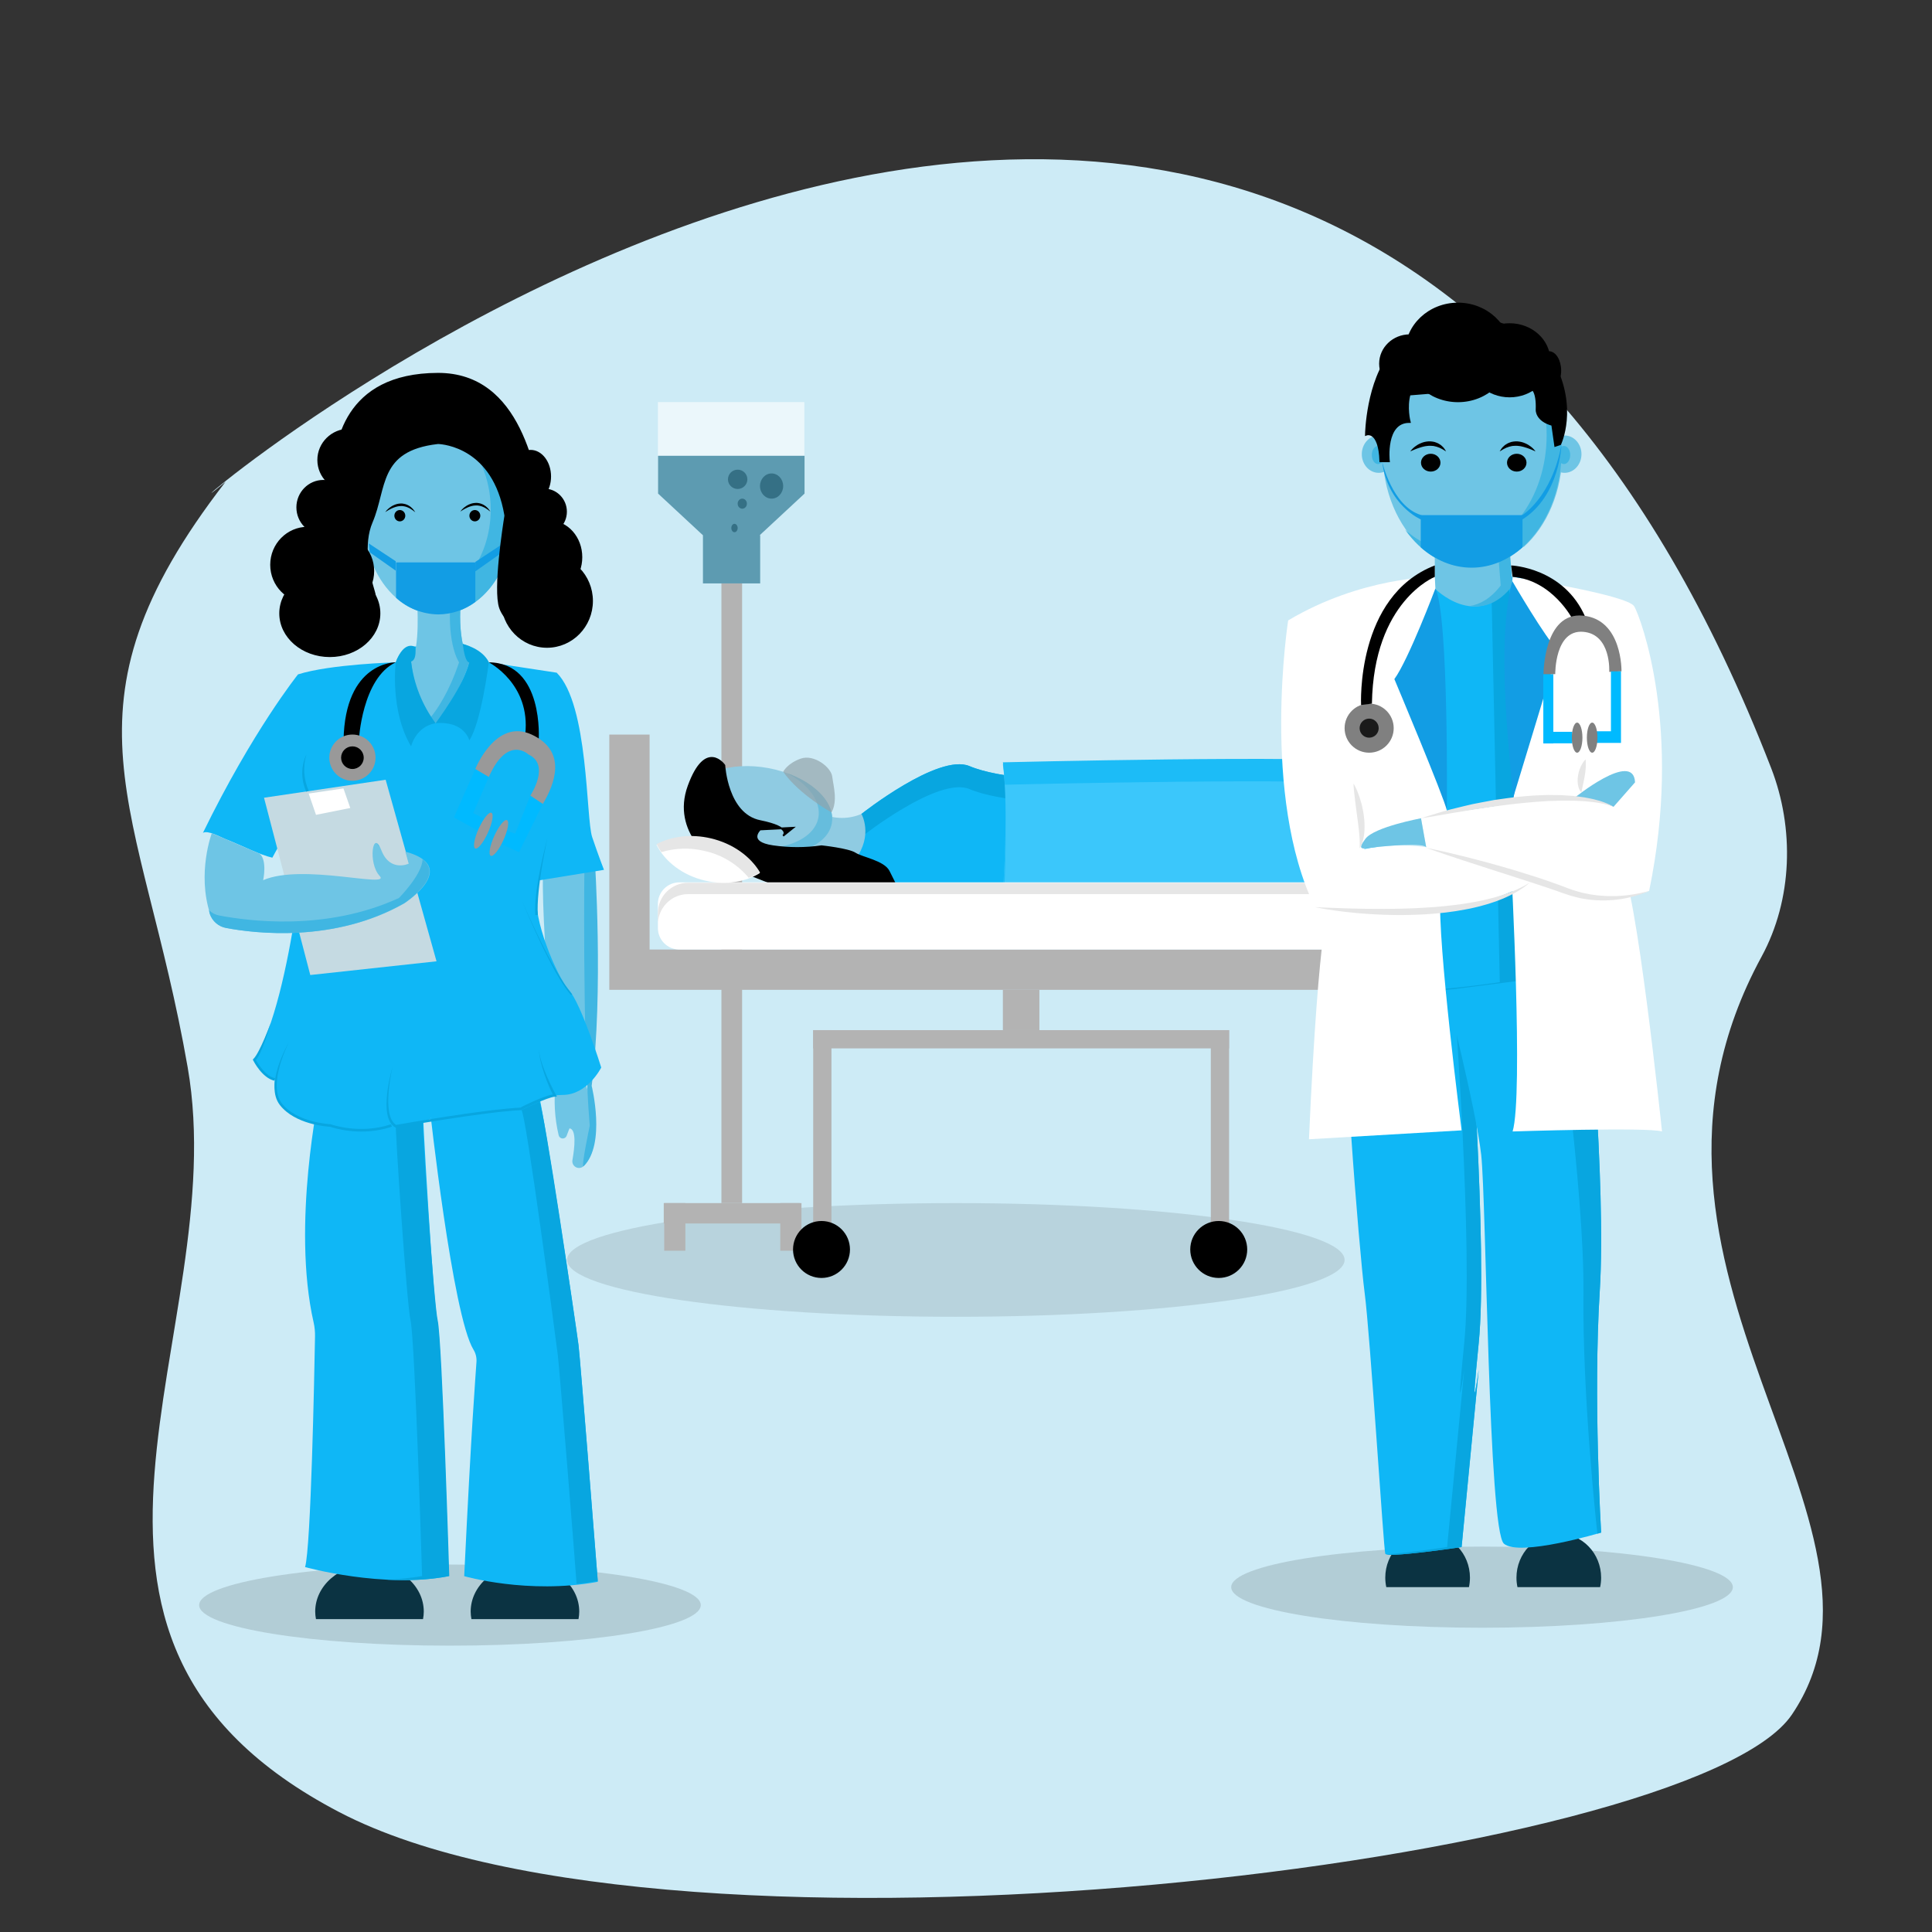 <?xml version="1.0" encoding="UTF-8"?>
<svg xmlns="http://www.w3.org/2000/svg" xmlns:xlink="http://www.w3.org/1999/xlink" width="360px" height="360px" viewBox="0 0 360 360" version="1.1">
<rect x="0" y="0" width="360" height="360" fill="#333333" stroke="none"/>
<defs>
<filter id="alpha" filterUnits="objectBoundingBox" x="0%" y="0%" width="100%" height="100%">
  <feColorMatrix type="matrix" in="SourceGraphic" values="0 0 0 0 1 0 0 0 0 1 0 0 0 0 1 0 0 0 1 0"/>
</filter>
<mask id="mask0">
  <g filter="url(#alpha)">
<rect x="0" y="0" width="360" height="360" style="fill:rgb(0%,0%,0%);fill-opacity:0.102;stroke:none;"/>
  </g>
</mask>
<clipPath id="clip1">
  <rect x="0" y="0" width="360" height="360"/>
</clipPath>
<g id="surface5" clip-path="url(#clip1)">
<path style=" stroke:none;fill-rule:nonzero;fill:rgb(0%,0%,0%);fill-opacity:1;" d="M 250.547 234.77 C 250.547 228.922 218.117 224.18 178.105 224.18 C 138.098 224.18 105.664 228.922 105.664 234.77 C 105.664 240.621 138.098 245.363 178.105 245.363 C 218.117 245.363 250.547 240.621 250.547 234.77 Z M 250.547 234.77 "/>
</g>
<mask id="mask1">
  <g filter="url(#alpha)">
<rect x="0" y="0" width="360" height="360" style="fill:rgb(0%,0%,0%);fill-opacity:0.698;stroke:none;"/>
  </g>
</mask>
<clipPath id="clip2">
  <rect x="0" y="0" width="360" height="360"/>
</clipPath>
<g id="surface8" clip-path="url(#clip2)">
<path style=" stroke:none;fill-rule:nonzero;fill:rgb(56.863%,63.922%,66.667%);fill-opacity:1;" d="M 145.934 143.812 C 145.934 143.812 146.684 142.254 149.188 141.363 C 151.688 140.477 154.859 142.98 155.074 144.699 C 155.289 146.422 156.137 149.293 154.93 151.379 C 154.93 151.379 148.941 148.09 145.934 143.812 Z M 145.934 143.812 "/>
</g>
<mask id="mask2">
  <g filter="url(#alpha)">
<rect x="0" y="0" width="360" height="360" style="fill:rgb(0%,0%,0%);fill-opacity:0.6;stroke:none;"/>
  </g>
</mask>
<clipPath id="clip3">
  <rect x="0" y="0" width="360" height="360"/>
</clipPath>
<g id="surface11" clip-path="url(#clip3)">
<path style=" stroke:none;fill-rule:nonzero;fill:rgb(100%,100%,100%);fill-opacity:1;" d="M 122.59 74.922 L 149.879 74.922 L 149.879 84.934 L 122.59 84.934 Z M 122.59 74.922 "/>
</g>
<mask id="mask3">
  <g filter="url(#alpha)">
<rect x="0" y="0" width="360" height="360" style="fill:rgb(0%,0%,0%);fill-opacity:0.6;stroke:none;"/>
  </g>
</mask>
<clipPath id="clip4">
  <rect x="0" y="0" width="360" height="360"/>
</clipPath>
<g id="surface14" clip-path="url(#clip4)">
<path style=" stroke:none;fill-rule:nonzero;fill:rgb(7.451%,40%,51.765%);fill-opacity:1;" d="M 122.625 91.973 L 130.984 99.738 L 130.984 108.715 L 141.648 108.715 L 141.648 99.738 L 141.555 99.738 L 149.914 91.973 L 149.914 84.934 L 122.625 84.934 Z M 122.625 91.973 "/>
</g>
<mask id="mask4">
  <g filter="url(#alpha)">
<rect x="0" y="0" width="360" height="360" style="fill:rgb(0%,0%,0%);fill-opacity:0.6;stroke:none;"/>
  </g>
</mask>
<clipPath id="clip5">
  <rect x="0" y="0" width="360" height="360"/>
</clipPath>
<g id="surface17" clip-path="url(#clip5)">
<path style=" stroke:none;fill-rule:nonzero;fill:rgb(10.588%,32.549%,40.784%);fill-opacity:1;" d="M 139.262 89.316 C 139.262 88.32 138.449 87.516 137.453 87.516 C 136.453 87.516 135.645 88.32 135.645 89.316 C 135.645 90.309 136.453 91.113 137.453 91.113 C 138.449 91.113 139.262 90.309 139.262 89.316 Z M 139.262 89.316 "/>
</g>
<mask id="mask5">
  <g filter="url(#alpha)">
<rect x="0" y="0" width="360" height="360" style="fill:rgb(0%,0%,0%);fill-opacity:0.6;stroke:none;"/>
  </g>
</mask>
<clipPath id="clip6">
  <rect x="0" y="0" width="360" height="360"/>
</clipPath>
<g id="surface20" clip-path="url(#clip6)">
<path style=" stroke:none;fill-rule:nonzero;fill:rgb(10.588%,32.549%,40.784%);fill-opacity:1;" d="M 139.172 93.852 C 139.172 93.332 138.789 92.914 138.312 92.914 C 137.836 92.914 137.453 93.332 137.453 93.852 C 137.453 94.371 137.836 94.789 138.312 94.789 C 138.789 94.789 139.172 94.371 139.172 93.852 Z M 139.172 93.852 "/>
</g>
<mask id="mask6">
  <g filter="url(#alpha)">
<rect x="0" y="0" width="360" height="360" style="fill:rgb(0%,0%,0%);fill-opacity:0.6;stroke:none;"/>
  </g>
</mask>
<clipPath id="clip7">
  <rect x="0" y="0" width="360" height="360"/>
</clipPath>
<g id="surface23" clip-path="url(#clip7)">
<path style=" stroke:none;fill-rule:nonzero;fill:rgb(10.588%,32.549%,40.784%);fill-opacity:1;" d="M 145.934 90.566 C 145.934 89.27 144.969 88.219 143.773 88.219 C 142.578 88.219 141.613 89.27 141.613 90.566 C 141.613 91.863 142.578 92.914 143.773 92.914 C 144.969 92.914 145.934 91.863 145.934 90.566 Z M 145.934 90.566 "/>
</g>
<mask id="mask7">
  <g filter="url(#alpha)">
<rect x="0" y="0" width="360" height="360" style="fill:rgb(0%,0%,0%);fill-opacity:0.6;stroke:none;"/>
  </g>
</mask>
<clipPath id="clip8">
  <rect x="0" y="0" width="360" height="360"/>
</clipPath>
<g id="surface26" clip-path="url(#clip8)">
<path style=" stroke:none;fill-rule:nonzero;fill:rgb(10.588%,32.549%,40.784%);fill-opacity:1;" d="M 137.453 98.391 C 137.453 97.957 137.188 97.605 136.859 97.605 C 136.535 97.605 136.27 97.957 136.27 98.391 C 136.27 98.82 136.535 99.172 136.859 99.172 C 137.188 99.172 137.453 98.82 137.453 98.391 Z M 137.453 98.391 "/>
</g>
<mask id="mask8">
  <g filter="url(#alpha)">
<rect x="0" y="0" width="360" height="360" style="fill:rgb(0%,0%,0%);fill-opacity:0.129;stroke:none;"/>
  </g>
</mask>
<clipPath id="clip9">
  <rect x="0" y="0" width="360" height="360"/>
</clipPath>
<g id="surface29" clip-path="url(#clip9)">
<path style=" stroke:none;fill-rule:nonzero;fill:rgb(0%,0%,0%);fill-opacity:1;" d="M 130.582 299.086 C 130.582 294.91 109.656 291.527 83.848 291.527 C 58.035 291.527 37.109 294.91 37.109 299.086 C 37.109 303.262 58.035 306.645 83.848 306.645 C 109.656 306.645 130.582 303.262 130.582 299.086 Z M 130.582 299.086 "/>
</g>
<mask id="mask9">
  <g filter="url(#alpha)">
<rect x="0" y="0" width="360" height="360" style="fill:rgb(0%,0%,0%);fill-opacity:0.129;stroke:none;"/>
  </g>
</mask>
<clipPath id="clip10">
  <rect x="0" y="0" width="360" height="360"/>
</clipPath>
<g id="surface32" clip-path="url(#clip10)">
<path style=" stroke:none;fill-rule:nonzero;fill:rgb(0%,0%,0%);fill-opacity:1;" d="M 322.891 295.742 C 322.891 291.57 301.965 288.184 276.152 288.184 C 250.344 288.184 229.418 291.57 229.418 295.742 C 229.418 299.918 250.344 303.305 276.152 303.305 C 301.965 303.305 322.891 299.918 322.891 295.742 Z M 322.891 295.742 "/>
</g>
</defs>
<g id="surface1">
<path style=" stroke:none;fill-rule:nonzero;fill:rgb(80.392%,92.157%,96.471%);fill-opacity:1;" d="M 42.031 89.773 C 12.586 114.258 239.16 -91.305 330.023 143.105 C 334.379 154.336 334.047 167.582 328.242 178.258 C 296.461 236.695 358.082 283.797 333.887 319.5 C 315.289 346.941 125.977 370.461 63.211 337.66 C 0.449 304.863 43.598 248.32 34.969 198.871 C 26.34 149.426 9.172 132.227 42.031 89.773 Z M 42.031 89.773 "/>
<use xlink:href="#surface5" mask="url(#mask0)"/>
<path style=" stroke:none;fill-rule:nonzero;fill:rgb(70.196%,70.196%,70.196%);fill-opacity:1;" d="M 134.426 108.715 L 138.281 108.715 L 138.281 224.18 L 134.426 224.18 Z M 134.426 108.715 "/>
<path style=" stroke:none;fill-rule:nonzero;fill:rgb(70.196%,70.196%,70.196%);fill-opacity:1;" d="M 145.391 224.18 L 149.344 224.18 L 149.344 233.055 L 145.391 233.055 Z M 145.391 224.18 "/>
<path style=" stroke:none;fill-rule:nonzero;fill:rgb(70.196%,70.196%,70.196%);fill-opacity:1;" d="M 267.016 176.93 L 267.016 184.438 L 113.535 184.438 L 113.535 136.879 L 121.043 136.879 L 121.043 176.93 Z M 267.016 176.93 "/>
<path style=" stroke:none;fill-rule:nonzero;fill:rgb(70.196%,70.196%,70.196%);fill-opacity:1;" d="M 186.871 184.438 L 193.676 184.438 L 193.676 191.949 L 186.871 191.949 Z M 186.871 184.438 "/>
<path style=" stroke:none;fill-rule:nonzero;fill:rgb(70.196%,70.196%,70.196%);fill-opacity:1;" d="M 229.023 191.949 L 229.023 195.352 L 151.527 195.352 L 151.527 191.949 Z M 229.023 191.949 "/>
<path style=" stroke:none;fill-rule:nonzero;fill:rgb(70.196%,70.196%,70.196%);fill-opacity:1;" d="M 154.93 230.695 L 151.527 230.695 L 151.527 191.949 L 154.93 191.949 Z M 154.93 230.695 "/>
<path style="fill-rule:nonzero;fill:rgb(0%,0%,0%);fill-opacity:1;stroke-width:1.408;stroke-linecap:butt;stroke-linejoin:miter;stroke:rgb(0%,0%,0%);stroke-opacity:1;stroke-miterlimit:10;" d="M 465.973 699.164 C 465.973 695.695 463.16 692.871 459.691 692.871 C 456.211 692.871 453.398 695.695 453.398 699.164 C 453.398 702.633 456.211 705.457 459.691 705.457 C 463.16 705.457 465.973 702.633 465.973 699.164 Z M 465.973 699.164 " transform="matrix(0.333,0,0,0.333,0,0)"/>
<path style="fill-rule:nonzero;fill:rgb(0%,0%,0%);fill-opacity:1;stroke-width:1.408;stroke-linecap:butt;stroke-linejoin:miter;stroke:rgb(0%,0%,0%);stroke-opacity:1;stroke-miterlimit:10;" d="M 474.914 699.164 C 474.914 690.75 468.094 683.93 459.691 683.93 C 451.277 683.93 444.457 690.75 444.457 699.164 C 444.457 707.578 451.277 714.398 459.691 714.398 C 468.094 714.398 474.914 707.578 474.914 699.164 Z M 474.914 699.164 " transform="matrix(0.333,0,0,0.333,0,0)"/>
<path style=" stroke:none;fill-rule:nonzero;fill:rgb(5.882%,71.765%,96.471%);fill-opacity:1;" d="M 160.52 151.664 C 160.52 151.664 174.844 140.324 180.633 142.746 C 186.422 145.168 197.375 145.48 200.66 145.012 L 203.945 144.543 L 205.352 166.289 L 160.52 166.289 L 155.562 161.598 Z M 160.52 151.664 "/>
<path style=" stroke:none;fill-rule:nonzero;fill:rgb(3.137%,65.098%,87.843%);fill-opacity:1;" d="M 160.52 155.941 C 160.52 155.941 174.844 144.605 180.633 147.027 C 186.422 149.449 197.375 149.762 200.66 149.293 L 203.945 148.824 L 205.074 166.289 L 205.352 166.289 L 203.945 144.543 L 200.66 145.012 C 197.375 145.48 186.422 145.168 180.633 142.746 C 174.844 140.324 160.52 151.664 160.52 151.664 L 155.562 161.598 L 157.016 162.969 Z M 160.52 155.941 "/>
<path style=" stroke:none;fill-rule:nonzero;fill:rgb(70.196%,70.196%,70.196%);fill-opacity:1;" d="M 229.023 230.695 L 225.617 230.695 L 225.617 191.949 L 229.023 191.949 Z M 229.023 230.695 "/>
<path style=" stroke:none;fill-rule:nonzero;fill:rgb(56.078%,79.608%,88.627%);fill-opacity:1;" d="M 153.281 151.664 C 155.59 152.656 158.211 152.656 160.52 151.664 C 160.52 151.664 162.77 155.59 159.375 160.145 C 156.508 158.477 153.156 157.836 149.879 158.332 C 149.879 158.332 154.02 157.559 153.281 151.664 Z M 153.281 151.664 "/>
<path style="fill-rule:nonzero;fill:rgb(0%,0%,0%);fill-opacity:1;stroke-width:1.408;stroke-linecap:butt;stroke-linejoin:miter;stroke:rgb(0%,0%,0%);stroke-opacity:1;stroke-miterlimit:10;" d="M 688.254 699.164 C 688.254 695.695 685.43 692.871 681.961 692.871 C 678.492 692.871 675.668 695.695 675.668 699.164 C 675.668 702.633 678.492 705.457 681.961 705.457 C 685.43 705.457 688.254 702.633 688.254 699.164 Z M 688.254 699.164 " transform="matrix(0.333,0,0,0.333,0,0)"/>
<path style="fill-rule:nonzero;fill:rgb(0%,0%,0%);fill-opacity:1;stroke-width:1.408;stroke-linecap:butt;stroke-linejoin:miter;stroke:rgb(0%,0%,0%);stroke-opacity:1;stroke-miterlimit:10;" d="M 697.195 699.164 C 697.195 690.75 690.375 683.93 681.961 683.93 C 673.547 683.93 666.727 690.75 666.727 699.164 C 666.727 707.578 673.547 714.398 681.961 714.398 C 690.375 714.398 697.195 707.578 697.195 699.164 Z M 697.195 699.164 " transform="matrix(0.333,0,0,0.333,0,0)"/>
<path style=" stroke:none;fill-rule:nonzero;fill:rgb(56.078%,79.608%,88.627%);fill-opacity:1;" d="M 143.234 143.133 C 135.93 141.762 129.348 144.16 128.535 148.492 C 127.723 152.824 132.984 157.445 140.289 158.816 C 147.598 160.188 154.176 157.789 154.988 153.457 C 155.805 149.125 150.539 144.504 143.234 143.133 Z M 143.234 143.133 "/>
<path style=" stroke:none;fill-rule:nonzero;fill:rgb(40%,74.118%,86.667%);fill-opacity:1;" d="M 146.641 144.055 C 150.645 146.156 153.055 149.328 152.488 152.363 C 151.676 156.691 145.094 159.094 137.789 157.723 C 136.629 157.504 135.488 157.199 134.379 156.801 C 136.238 157.762 138.23 158.441 140.289 158.816 C 147.598 160.188 154.176 157.789 154.988 153.457 C 155.668 149.836 152.102 146.012 146.641 144.055 Z M 146.641 144.055 "/>
<path style="fill-rule:nonzero;fill:rgb(0%,0%,0%);fill-opacity:1;stroke-width:0.992;stroke-linecap:butt;stroke-linejoin:miter;stroke:rgb(0%,0%,0%);stroke-opacity:1;stroke-miterlimit:10;" d="M 405.316 428.238 C 405.316 428.238 406.77 455.695 425.285 459.445 C 443.801 463.195 438.176 467.707 438.176 467.707 L 443.801 463.195 L 425.285 464.133 C 425.285 464.133 417.539 471.363 432.539 473.531 C 441.539 474.832 450.68 474.832 459.691 473.531 C 459.691 473.531 474.785 475.125 478.535 477.609 C 482.285 480.094 494.496 481.969 497.309 487.605 L 503.883 500.754 L 448.5 500.754 L 400.617 481.98 C 400.617 481.98 375.715 466.02 385.359 439.734 C 394.992 413.449 405.316 428.238 405.316 428.238 Z M 405.316 428.238 " transform="matrix(0.333,0,0,0.333,0,0)"/>
<path style=" stroke:none;fill-rule:nonzero;fill:rgb(23.137%,78.039%,98.431%);fill-opacity:1;" d="M 186.871 166.289 C 186.871 166.289 188.027 151.066 186.871 142.406 C 186.871 142.406 246.031 140.977 254.715 142.406 C 254.715 142.406 258.703 156.902 254.715 166.918 Z M 186.871 166.289 "/>
<path style=" stroke:none;fill-rule:nonzero;fill:rgb(10.98%,73.725%,96.863%);fill-opacity:1;" d="M 254.715 146.227 C 255.672 150.012 256.25 153.883 256.438 157.781 C 256.828 149.734 254.715 142.047 254.715 142.047 C 246.031 140.613 186.875 142.047 186.875 142.047 C 187.043 143.316 187.16 144.734 187.242 146.219 C 192.227 146.102 246.434 144.863 254.715 146.227 Z M 187.371 154.258 C 187.285 160.484 186.875 165.93 186.875 165.93 L 187.125 165.93 C 187.277 162.863 187.434 158.508 187.371 154.258 Z M 187.371 154.258 "/>
<path style=" stroke:none;fill-rule:nonzero;fill:rgb(100%,100%,100%);fill-opacity:1;" d="M 126.59 164.414 L 258.145 164.414 C 260.355 164.414 262.145 166.203 262.145 168.414 L 262.145 172.93 C 262.145 175.137 260.355 176.93 258.145 176.93 L 126.59 176.93 C 124.379 176.93 122.59 175.137 122.59 172.93 L 122.59 168.414 C 122.59 166.203 124.379 164.414 126.59 164.414 Z M 126.59 164.414 "/>
<path style=" stroke:none;fill-rule:nonzero;fill:rgb(90.196%,90.196%,90.196%);fill-opacity:1;" d="M 256.516 164.492 L 128.223 164.492 C 125.113 164.5 122.598 167.016 122.59 170.125 L 122.59 171.375 C 122.59 171.52 122.598 171.664 122.609 171.805 C 122.844 168.875 125.281 166.613 128.223 166.605 L 256.516 166.605 C 259.453 166.613 261.895 168.875 262.125 171.805 C 262.137 171.664 262.145 171.52 262.145 171.375 L 262.145 170.125 C 262.137 167.016 259.621 164.5 256.516 164.492 Z M 256.516 164.492 "/>
<path style=" stroke:none;fill-rule:nonzero;fill:rgb(100%,100%,100%);fill-opacity:1;" d="M 132.449 156.336 C 128.754 155.469 125.133 155.949 122.336 157.414 C 123.879 160.523 127.172 163.102 131.367 164.086 C 135.172 164.977 138.891 164.359 141.609 162.672 C 139.848 159.711 136.559 157.297 132.449 156.336 Z M 132.449 156.336 "/>
<path style=" stroke:none;fill-rule:nonzero;fill:rgb(90.196%,90.196%,90.196%);fill-opacity:1;" d="M 131.277 158.559 C 134.5 159.266 137.395 161.027 139.508 163.562 C 140.242 163.297 140.945 162.957 141.609 162.551 C 139.848 159.59 136.559 157.172 132.449 156.211 C 128.754 155.344 125.133 155.828 122.336 157.293 C 122.598 157.812 122.902 158.312 123.242 158.781 C 125.852 157.992 128.625 157.914 131.277 158.559 Z M 131.277 158.559 "/>
<use xlink:href="#surface8" mask="url(#mask1)"/>
<use xlink:href="#surface11" mask="url(#mask2)"/>
<use xlink:href="#surface14" mask="url(#mask3)"/>
<use xlink:href="#surface17" mask="url(#mask4)"/>
<use xlink:href="#surface20" mask="url(#mask5)"/>
<use xlink:href="#surface23" mask="url(#mask6)"/>
<use xlink:href="#surface26" mask="url(#mask7)"/>
<path style=" stroke:none;fill-rule:nonzero;fill:rgb(70.196%,70.196%,70.196%);fill-opacity:1;" d="M 123.68 224.18 L 149.023 224.18 L 149.023 227.977 L 123.68 227.977 Z M 123.68 224.18 "/>
<path style=" stroke:none;fill-rule:nonzero;fill:rgb(70.196%,70.196%,70.196%);fill-opacity:1;" d="M 123.762 224.18 L 127.711 224.18 L 127.711 233.055 L 123.762 233.055 Z M 123.762 224.18 "/>
<use xlink:href="#surface29" mask="url(#mask8)"/>
<use xlink:href="#surface32" mask="url(#mask9)"/>
<path style=" stroke:none;fill-rule:nonzero;fill:rgb(4.314%,20%,25.882%);fill-opacity:1;" d="M 298.348 293.98 C 298.348 289.449 294.816 285.777 290.461 285.777 C 286.102 285.777 282.57 289.449 282.57 293.98 C 282.57 294.57 282.633 295.164 282.758 295.742 L 298.16 295.742 C 298.285 295.164 298.348 294.57 298.348 293.98 Z M 273.906 293.98 C 273.906 289.449 270.375 285.777 266.016 285.777 C 261.66 285.777 258.125 289.449 258.125 293.98 C 258.129 294.57 258.191 295.164 258.316 295.742 L 273.719 295.742 C 273.84 295.164 273.902 294.57 273.906 293.98 Z M 273.906 293.98 "/>
<path style=" stroke:none;fill-rule:nonzero;fill:rgb(5.882%,71.765%,96.471%);fill-opacity:1;" d="M 273.594 184.504 C 273.594 184.504 277.27 233.047 275.535 250.277 C 273.801 267.512 275.535 255.262 275.535 255.262 L 272.348 288.273 C 272.348 288.273 258.438 290.348 258.125 289.52 C 257.816 288.688 255.324 248.824 254.285 240.938 C 253.246 233.047 249.719 189.113 250.965 184.504 Z M 273.594 184.504 "/>
<path style=" stroke:none;fill-rule:nonzero;fill:rgb(3.137%,65.098%,87.843%);fill-opacity:1;" d="M 273.594 184.504 L 270.895 184.504 C 270.895 184.504 274.57 233.047 272.836 250.277 C 271.102 267.512 272.836 255.262 272.836 255.262 L 269.648 288.273 C 269.648 288.273 262.492 289.34 258.328 289.637 C 260.078 290.105 272.348 288.273 272.348 288.273 L 275.535 255.262 C 275.535 255.262 273.801 267.512 275.535 250.277 C 277.27 233.047 273.594 184.504 273.594 184.504 Z M 273.594 184.504 "/>
<path style=" stroke:none;fill-rule:nonzero;fill:rgb(5.882%,71.765%,96.471%);fill-opacity:1;" d="M 267.352 107.492 L 283.699 107.492 L 285.301 183.012 C 285.301 183.012 269.156 185.504 265.77 184.051 Z M 267.352 107.492 "/>
<path style=" stroke:none;fill-rule:nonzero;fill:rgb(3.137%,65.098%,87.843%);fill-opacity:1;" d="M 281.18 107.492 L 277.859 107.492 L 279.461 183.012 C 279.461 183.012 271.559 184.23 265.652 184.465 C 271.273 184.789 282.781 183.012 282.781 183.012 Z M 281.18 107.492 "/>
<path style=" stroke:none;fill-rule:nonzero;fill:rgb(100%,100%,100%);fill-opacity:1;" d="M 247.848 167.855 C 247.848 167.855 245.773 170.348 243.906 212.285 L 272.348 210.625 C 272.348 210.625 267.781 175.254 268.402 166.988 Z M 247.848 167.855 "/>
<path style=" stroke:none;fill-rule:nonzero;fill:rgb(43.137%,77.255%,89.804%);fill-opacity:1;" d="M 291.121 84.188 C 291.121 72.262 283.625 62.594 274.375 62.594 C 265.125 62.594 257.625 72.262 257.625 84.188 C 257.625 91.574 260.504 98.09 264.895 101.984 L 264.895 95.953 L 283.855 95.953 L 283.855 101.984 C 288.242 98.09 291.121 91.574 291.121 84.188 Z M 291.121 84.188 "/>
<path style=" stroke:none;fill-rule:nonzero;fill:rgb(43.137%,77.255%,89.804%);fill-opacity:1;" d="M 294.684 84.625 C 294.684 82.703 293.273 81.145 291.535 81.145 C 289.793 81.145 288.383 82.703 288.383 84.625 C 288.383 86.547 289.793 88.105 291.535 88.105 C 293.273 88.105 294.684 86.547 294.684 84.625 Z M 294.684 84.625 "/>
<path style=" stroke:none;fill-rule:nonzero;fill:rgb(25.098%,71.373%,88.627%);fill-opacity:1;" d="M 292.586 84.781 C 292.586 83.848 292.062 83.09 291.418 83.09 C 290.773 83.09 290.25 83.848 290.25 84.781 C 290.25 85.715 290.773 86.473 291.418 86.473 C 292.062 86.473 292.586 85.715 292.586 84.781 Z M 292.586 84.781 "/>
<path style=" stroke:none;fill-rule:nonzero;fill:rgb(43.137%,77.255%,89.804%);fill-opacity:1;" d="M 260.051 84.625 C 260.051 82.703 258.641 81.145 256.898 81.145 C 255.16 81.145 253.75 82.703 253.75 84.625 C 253.75 86.547 255.16 88.105 256.898 88.105 C 258.641 88.105 260.051 86.547 260.051 84.625 Z M 260.051 84.625 "/>
<path style=" stroke:none;fill-rule:nonzero;fill:rgb(25.098%,71.373%,88.627%);fill-opacity:1;" d="M 257.949 84.781 C 257.949 83.848 257.426 83.09 256.781 83.09 C 256.137 83.09 255.617 83.848 255.617 84.781 C 255.617 85.715 256.137 86.473 256.781 86.473 C 257.426 86.473 257.949 85.715 257.949 84.781 Z M 257.949 84.781 "/>
<path style=" stroke:none;fill-rule:nonzero;fill:rgb(25.098%,71.373%,88.627%);fill-opacity:1;" d="M 283.84 66.52 C 286.547 70.355 288.195 75.453 288.195 81.047 C 288.195 92.969 280.699 102.637 271.449 102.637 C 267.867 102.637 264.547 101.184 261.824 98.711 C 264.891 103.055 269.305 105.777 274.215 105.777 C 283.465 105.777 290.965 96.113 290.965 84.188 C 290.965 76.879 288.148 70.426 283.84 66.52 Z M 283.84 66.52 "/>
<path style="fill-rule:nonzero;fill:rgb(0%,0%,0%);fill-opacity:1;stroke-width:1.367;stroke-linecap:butt;stroke-linejoin:miter;stroke:rgb(0%,0%,0%);stroke-opacity:1;stroke-miterlimit:10;" d="M 776.977 257.953 C 776.977 257.953 774.48 235.945 788.602 235.945 C 788.602 235.945 786.527 228.059 788.602 220.582 L 829.711 217.266 L 857.109 217.266 C 857.109 217.266 860.438 218.508 860.016 229.312 C 860.016 229.312 859.605 235.125 868.746 237.609 L 870.398 249.234 L 872.895 248.402 C 872.895 248.402 882.445 228.48 869.156 203.145 C 855.867 177.82 816.832 177.398 816.832 177.398 C 816.832 177.398 796.078 176.988 779.051 196.922 C 765.023 213.34 764.52 243.012 764.52 243.012 C 764.52 243.012 771.938 240.105 772.582 257.953 Z M 776.977 257.953 " transform="matrix(0.333,0,0,0.333,0,0)"/>
<path style="fill-rule:nonzero;fill:rgb(0%,0%,0%);fill-opacity:1;stroke-width:1.367;stroke-linecap:butt;stroke-linejoin:miter;stroke:rgb(0%,0%,0%);stroke-opacity:1;stroke-miterlimit:10;" d="M 866.812 201.598 C 866.812 190.535 856.922 181.559 844.734 181.559 C 832.535 181.559 822.656 190.535 822.656 201.598 C 822.656 212.672 832.535 221.648 844.734 221.648 C 856.922 221.648 866.812 212.672 866.812 201.598 Z M 866.812 201.598 " transform="matrix(0.333,0,0,0.333,0,0)"/>
<path style="fill-rule:nonzero;fill:rgb(0%,0%,0%);fill-opacity:1;stroke-width:1.453;stroke-linecap:butt;stroke-linejoin:miter;stroke:rgb(0%,0%,0%);stroke-opacity:1;stroke-miterlimit:10;" d="M 844.734 197.203 C 844.734 182.227 831.797 170.086 815.836 170.086 C 799.875 170.086 786.938 182.227 786.938 197.203 C 786.938 212.18 799.875 224.32 815.836 224.32 C 831.797 224.32 844.734 212.18 844.734 197.203 Z M 844.734 197.203 " transform="matrix(0.333,0,0,0.333,0,0)"/>
<path style="fill-rule:nonzero;fill:rgb(0%,0%,0%);fill-opacity:1;stroke-width:1.367;stroke-linecap:butt;stroke-linejoin:miter;stroke:rgb(0%,0%,0%);stroke-opacity:1;stroke-miterlimit:10;" d="M 805.23 203.52 C 805.23 194.824 797.883 187.781 788.824 187.781 C 779.754 187.781 772.406 194.824 772.406 203.52 C 772.406 212.203 779.754 219.246 788.824 219.246 C 797.883 219.246 805.23 212.203 805.23 203.52 Z M 805.23 203.52 " transform="matrix(0.333,0,0,0.333,0,0)"/>
<path style="fill-rule:nonzero;fill:rgb(0%,0%,0%);fill-opacity:1;stroke-width:1.367;stroke-linecap:butt;stroke-linejoin:miter;stroke:rgb(0%,0%,0%);stroke-opacity:1;stroke-miterlimit:10;" d="M 872.895 207.445 C 872.895 201.785 870.105 197.203 866.66 197.203 C 863.227 197.203 860.438 201.785 860.438 207.445 C 860.438 213.094 863.227 217.676 866.66 217.676 C 870.105 217.676 872.895 213.094 872.895 207.445 Z M 872.895 207.445 " transform="matrix(0.333,0,0,0.333,0,0)"/>
<path style=" stroke:none;fill-rule:nonzero;fill:rgb(43.137%,77.255%,89.804%);fill-opacity:1;" d="M 267.352 101.984 L 267.352 109.652 C 267.352 109.652 275.098 117.543 281.578 109.102 L 281 101.984 Z M 267.352 101.984 "/>
<path style=" stroke:none;fill-rule:nonzero;fill:rgb(25.098%,71.373%,88.627%);fill-opacity:1;" d="M 281.273 101.984 L 279.059 101.984 L 279.637 109.102 C 277.746 111.562 275.75 112.633 273.871 112.918 C 276.332 113.277 279.195 112.559 281.852 109.102 Z M 281.273 101.984 "/>
<path style=" stroke:none;fill-rule:nonzero;fill:rgb(7.059%,61.569%,89.412%);fill-opacity:1;" d="M 264.734 95.953 L 264.734 101.984 C 267.434 104.375 270.695 105.777 274.215 105.777 C 277.738 105.777 281 104.375 283.699 101.984 L 283.699 95.953 Z M 257.527 85.984 C 257.527 85.984 259.406 94.289 264.734 95.953 L 264.734 96.781 C 264.734 96.781 258.559 94.152 257.527 85.984 Z M 283.699 95.953 C 283.699 95.953 289.164 92.629 290.965 82.801 C 290.965 82.801 290.688 92.352 283.699 96.781 Z M 283.699 95.953 "/>
<path style=" stroke:none;fill-rule:nonzero;fill:rgb(5.882%,71.765%,96.471%);fill-opacity:1;" d="M 269.387 184.504 L 295.633 181.145 C 295.633 181.145 299.34 220.59 298.094 240.52 C 296.848 260.453 298.348 285.574 298.348 285.574 C 298.348 285.574 283.145 290.141 280.238 287.648 C 277.332 285.16 276.953 223.703 276 215.191 C 275.047 206.68 269.387 184.504 269.387 184.504 Z M 269.387 184.504 "/>
<path style=" stroke:none;fill-rule:nonzero;fill:rgb(3.137%,65.098%,87.843%);fill-opacity:1;" d="M 298.094 240.52 C 299.34 220.59 295.633 181.145 295.633 181.145 L 289.5 181.93 C 289.781 183.848 295.246 221.555 295.051 241.016 C 294.863 259.918 297.375 283.332 297.645 285.777 C 298.09 285.652 298.348 285.574 298.348 285.574 C 298.348 285.574 296.848 260.453 298.094 240.52 Z M 298.094 240.52 "/>
<path style=" stroke:none;fill-rule:nonzero;fill:rgb(100%,100%,100%);fill-opacity:1;" d="M 267.352 107.492 C 267.352 107.492 253.73 107.441 240.031 115.605 C 240.031 115.605 234.906 148.27 245.012 169.031 C 245.012 169.031 269.004 173.602 285.059 164.465 C 285.059 164.465 269.371 154.914 254.148 158.234 C 254.148 158.234 261.484 151.453 269.648 152.008 L 267.465 109.648 Z M 267.352 107.492 "/>
<path style=" stroke:none;fill-rule:nonzero;fill:rgb(100%,100%,100%);fill-opacity:1;" d="M 281.578 161.418 C 281.578 161.418 283.879 204.188 281.852 210.832 C 281.852 210.832 307.172 210 309.691 210.832 C 309.691 210.832 304.754 163.703 302.047 161.418 Z M 281.578 161.418 "/>
<path style=" stroke:none;fill-rule:nonzero;fill:rgb(100%,100%,100%);fill-opacity:1;" d="M 281.852 107.492 C 281.852 107.492 303.281 110.812 304.527 113 C 305.773 115.191 313.523 135.953 307.297 165.988 C 307.297 165.988 299.121 171.16 265.77 157.984 L 264.781 152.477 C 264.793 151.984 278.305 150.414 281.414 149.656 C 283.883 149.051 280.211 125.125 281.852 107.492 Z M 281.852 107.492 "/>
<path style=" stroke:none;fill-rule:nonzero;fill:rgb(7.059%,61.569%,89.412%);fill-opacity:1;" d="M 267.465 109.648 C 267.465 109.648 262.453 122.941 259.82 126.539 C 259.82 126.539 269.133 148.672 269.598 151.031 C 269.598 151.031 269.984 114.762 267.465 109.648 Z M 281.781 108.262 C 281.781 108.262 288.059 119.066 290.273 121.141 C 290.129 121.887 281.215 151.043 281.727 149.391 C 282.652 149.477 278.117 122.145 281.781 108.262 Z M 281.781 108.262 "/>
<path style=" stroke:none;fill-rule:nonzero;fill:rgb(43.137%,77.255%,89.804%);fill-opacity:1;" d="M 264.781 152.477 C 264.781 152.477 256.086 154.082 254.426 156.297 C 252.762 158.512 253.891 158.168 255.824 157.922 C 257.758 157.68 265.766 156.902 265.77 157.984 Z M 293.18 148.824 C 293.18 148.824 304.391 139.688 304.668 145.777 L 300.652 150.348 C 300.652 150.348 298.855 149.238 293.18 148.824 Z M 293.18 148.824 "/>
<path style=" stroke:none;fill-rule:nonzero;fill:rgb(50.196%,50.196%,50.196%);fill-opacity:1;" d="M 259.695 135.68 C 259.695 133.156 257.648 131.109 255.121 131.109 C 252.598 131.109 250.547 133.156 250.547 135.68 C 250.547 138.207 252.598 140.254 255.121 140.254 C 257.648 140.254 259.695 138.207 259.695 135.68 Z M 259.695 135.68 "/>
<path style=" stroke:none;fill-rule:nonzero;fill:rgb(10.196%,10.196%,10.196%);fill-opacity:1;" d="M 256.898 135.68 C 256.898 134.699 256.102 133.902 255.121 133.902 C 254.141 133.902 253.344 134.699 253.344 135.68 C 253.344 136.664 254.141 137.457 255.121 137.457 C 256.102 137.457 256.898 136.664 256.898 135.68 Z M 256.898 135.68 "/>
<path style=" stroke:none;fill-rule:nonzero;fill:rgb(0%,72.941%,100%);fill-opacity:1;" d="M 292.973 136.363 L 289.441 136.363 L 289.441 125.613 L 287.574 125.613 L 287.574 138.531 L 289.441 138.531 L 289.441 138.504 L 292.973 138.504 Z M 292.973 136.363 "/>
<path style=" stroke:none;fill-rule:nonzero;fill:rgb(0%,0%,0%);fill-opacity:1;" d="M 281.578 105.363 C 281.578 105.363 291.449 105.711 295.445 115.086 L 293.059 115.434 C 293.059 115.434 289.277 108.066 281.852 107.492 "/>
<path style=" stroke:none;fill-rule:nonzero;fill:rgb(50.196%,50.196%,50.196%);fill-opacity:1;" d="M 287.609 125.613 L 289.797 125.613 C 289.797 125.613 289.684 117.309 294.98 117.727 C 300.273 118.141 299.859 125.199 299.859 125.199 L 302.141 125.094 C 302.141 125.094 302.348 115.441 294.98 114.715 C 287.609 113.988 287.609 125.613 287.609 125.613 Z M 287.609 125.613 "/>
<path style=" stroke:none;fill-rule:nonzero;fill:rgb(0%,72.941%,100%);fill-opacity:1;" d="M 300.176 125.098 L 300.176 136.262 L 297.27 136.262 L 297.27 138.43 L 302.047 138.43 L 302.047 125.098 Z M 300.176 125.098 "/>
<path style=" stroke:none;fill-rule:nonzero;fill:rgb(50.196%,50.196%,50.196%);fill-opacity:1;" d="M 294.863 137.449 C 294.863 135.902 294.418 134.648 293.875 134.648 C 293.332 134.648 292.887 135.902 292.887 137.449 C 292.887 139 293.332 140.254 293.875 140.254 C 294.418 140.254 294.863 139 294.863 137.449 Z M 294.863 137.449 "/>
<path style=" stroke:none;fill-rule:nonzero;fill:rgb(50.196%,50.196%,50.196%);fill-opacity:1;" d="M 297.664 137.449 C 297.664 135.902 297.223 134.648 296.68 134.648 C 296.133 134.648 295.691 135.902 295.691 137.449 C 295.691 139 296.133 140.254 296.68 140.254 C 297.223 140.254 297.664 139 297.664 137.449 Z M 297.664 137.449 "/>
<path style=" stroke:none;fill-rule:nonzero;fill:rgb(0%,0%,0%);fill-opacity:1;" d="M 253.617 131.363 C 253.617 131.363 252.598 111.074 267.352 105.363 L 267.352 107.492 C 267.352 107.492 255.945 112.008 255.637 131.109 Z M 253.617 131.363 "/>
<path style=" stroke:none;fill-rule:nonzero;fill:rgb(90.196%,90.196%,90.196%);fill-opacity:1;" d="M 252.211 146 C 252.211 146 252.316 146.168 252.473 146.473 C 252.688 146.895 252.883 147.328 253.051 147.77 C 253.293 148.391 253.5 149.027 253.668 149.672 C 253.758 150.027 253.855 150.391 253.922 150.77 C 254 151.148 254.066 151.531 254.117 151.922 C 254.172 152.309 254.215 152.699 254.234 153.086 C 254.273 153.469 254.27 153.855 254.266 154.227 C 254.273 154.594 254.23 154.957 254.203 155.293 C 254.172 155.613 254.121 155.934 254.051 156.246 C 254 156.516 253.926 156.781 253.836 157.039 C 253.797 157.152 253.766 157.262 253.727 157.359 C 253.68 157.453 253.637 157.543 253.598 157.621 C 253.445 157.938 253.344 158.102 253.344 158.102 C 253.344 158.102 253.34 157.898 253.359 157.562 C 253.363 157.48 253.367 157.387 253.375 157.289 C 253.371 157.188 253.367 157.078 253.363 156.961 C 253.352 156.727 253.367 156.473 253.34 156.188 C 253.309 155.906 253.309 155.605 253.266 155.285 C 253.23 154.961 253.215 154.629 253.164 154.277 C 253.121 153.926 253.086 153.566 253.031 153.199 C 252.984 152.836 252.941 152.461 252.883 152.09 C 252.785 151.34 252.684 150.59 252.59 149.887 C 252.496 149.18 252.414 148.516 252.359 147.941 C 252.293 147.367 252.258 146.883 252.234 146.539 C 252.215 146.199 252.211 146 252.211 146 Z M 300.652 150.348 C 300.652 150.348 300.523 150.285 300.273 150.191 C 300.023 150.102 299.648 149.988 299.168 149.871 C 298.934 149.801 298.66 149.762 298.367 149.699 C 298.078 149.637 297.762 149.582 297.418 149.539 C 296.742 149.422 295.965 149.375 295.129 149.285 C 294.707 149.266 294.266 149.242 293.809 149.223 C 293.355 149.195 292.883 149.188 292.398 149.188 C 291.914 149.188 291.418 149.176 290.91 149.184 C 290.398 149.207 289.879 149.215 289.352 149.234 C 288.297 149.234 287.203 149.375 286.098 149.422 C 284.988 149.492 283.863 149.633 282.738 149.738 C 281.613 149.852 280.492 150.012 279.387 150.145 C 278.281 150.277 277.199 150.465 276.145 150.613 C 275.621 150.691 275.105 150.773 274.598 150.84 C 274.09 150.926 273.598 151.008 273.117 151.09 C 272.156 151.258 271.242 151.402 270.398 151.531 C 269.559 151.664 268.793 151.824 268.105 151.934 C 267.422 152.051 266.824 152.152 266.332 152.238 C 265.348 152.395 264.781 152.477 264.781 152.477 C 264.781 152.477 265.32 152.293 266.273 151.996 C 266.754 151.852 267.332 151.672 268 151.473 C 268.668 151.277 269.418 151.031 270.25 150.832 C 271.078 150.625 271.98 150.398 272.938 150.176 C 273.414 150.066 273.906 149.949 274.41 149.832 C 274.914 149.727 275.434 149.637 275.961 149.531 C 276.484 149.434 277.02 149.332 277.562 149.23 C 277.836 149.18 278.109 149.125 278.383 149.074 C 278.66 149.035 278.938 148.996 279.215 148.957 C 280.332 148.809 281.465 148.625 282.605 148.5 C 283.75 148.41 284.887 148.281 286.016 148.223 C 286.582 148.191 287.141 148.172 287.695 148.156 C 287.973 148.148 288.246 148.141 288.52 148.129 C 288.793 148.133 289.066 148.137 289.336 148.141 C 289.875 148.145 290.406 148.145 290.922 148.16 C 291.441 148.184 291.949 148.23 292.441 148.262 C 293.43 148.305 294.355 148.469 295.211 148.578 C 296.062 148.734 296.84 148.875 297.516 149.074 C 297.836 149.148 298.152 149.242 298.461 149.352 C 298.746 149.457 299.016 149.531 299.246 149.637 C 299.609 149.777 299.961 149.941 300.305 150.129 C 300.539 150.266 300.652 150.348 300.652 150.348 Z M 307.297 165.988 C 307.297 165.988 307.145 166.062 306.855 166.188 C 306.562 166.312 306.133 166.492 305.57 166.68 C 304.891 166.906 304.203 167.098 303.504 167.25 C 302.598 167.457 301.676 167.602 300.75 167.684 C 300.238 167.746 299.703 167.75 299.152 167.781 C 298.598 167.789 298.023 167.773 297.434 167.746 C 296.848 167.688 296.238 167.668 295.625 167.555 C 295.316 167.508 295.008 167.457 294.691 167.41 C 294.383 167.336 294.07 167.262 293.758 167.188 C 293.117 167.035 292.484 166.852 291.863 166.637 C 291.238 166.438 290.625 166.211 290 165.984 C 288.762 165.551 287.492 165.129 286.215 164.715 C 284.938 164.297 283.664 163.879 282.402 163.477 C 281.141 163.074 279.902 162.676 278.703 162.289 C 276.301 161.52 274.062 160.793 272.145 160.16 C 268.309 158.898 265.77 157.984 265.77 157.984 C 265.77 157.984 268.422 158.496 272.344 159.473 C 273.324 159.715 274.387 159.98 275.504 160.281 C 276.625 160.578 277.805 160.887 279.02 161.238 C 280.234 161.586 281.492 161.938 282.762 162.328 C 284.027 162.719 285.316 163.121 286.602 163.535 C 287.879 163.961 289.16 164.402 290.418 164.859 C 291.039 165.082 291.652 165.332 292.258 165.551 C 292.84 165.773 293.43 165.965 294.031 166.129 C 294.328 166.211 294.625 166.289 294.914 166.367 C 295.211 166.43 295.504 166.488 295.797 166.547 C 296.371 166.688 296.953 166.734 297.512 166.82 C 298.574 166.938 299.641 166.988 300.711 166.973 C 300.957 166.965 301.203 166.961 301.441 166.953 C 301.68 166.938 301.91 166.922 302.137 166.906 C 302.594 166.887 303.02 166.824 303.426 166.785 C 304.23 166.676 304.934 166.562 305.504 166.441 C 306.078 166.316 306.531 166.211 306.832 166.125 C 307.137 166.043 307.297 165.988 307.297 165.988 Z M 295.445 141.488 C 295.445 141.488 295.465 141.602 295.48 141.785 C 295.496 141.969 295.504 142.227 295.504 142.531 C 295.496 142.832 295.477 143.176 295.438 143.539 C 295.402 143.898 295.344 144.277 295.281 144.652 C 295.246 144.84 295.215 145.023 295.18 145.207 L 295.07 145.738 C 294.996 146.086 294.926 146.406 294.867 146.684 C 294.828 146.828 294.809 146.953 294.785 147.07 C 294.762 147.176 294.742 147.277 294.73 147.383 C 294.707 147.559 294.684 147.676 294.684 147.676 C 294.613 147.602 294.547 147.527 294.488 147.445 C 294.418 147.352 294.359 147.254 294.312 147.145 C 294.242 147.012 294.188 146.875 294.145 146.73 C 294.039 146.383 293.98 146.02 293.969 145.652 C 293.957 145.246 293.984 144.84 294.055 144.441 C 294.18 143.699 294.438 142.988 294.812 142.336 C 294.938 142.113 295.082 141.906 295.246 141.711 C 295.305 141.633 295.375 141.559 295.445 141.488 Z M 245.012 169.031 L 246.777 169.113 C 247.898 169.164 249.5 169.223 251.422 169.277 L 254.52 169.344 C 255.617 169.359 256.773 169.355 257.973 169.359 C 259.168 169.359 260.406 169.332 261.66 169.301 C 262.914 169.273 264.188 169.211 265.457 169.133 L 267.359 169.008 C 267.992 168.953 268.621 168.902 269.242 168.836 C 270.488 168.695 271.711 168.574 272.887 168.383 C 273.477 168.293 274.051 168.195 274.613 168.09 L 275.453 167.938 C 275.723 167.879 275.992 167.82 276.262 167.762 L 277.047 167.59 L 277.805 167.395 L 278.539 167.207 L 279.234 167 L 279.902 166.797 L 280.531 166.574 C 280.941 166.43 281.336 166.309 281.688 166.148 C 282.047 165.996 282.379 165.855 282.688 165.727 C 282.992 165.578 283.27 165.445 283.52 165.32 C 283.645 165.258 283.762 165.203 283.875 165.145 L 284.18 164.973 C 284.367 164.863 284.527 164.773 284.656 164.695 L 285.059 164.465 L 284.695 164.754 L 284.258 165.098 L 283.98 165.316 L 283.645 165.535 C 283.406 165.688 283.145 165.859 282.855 166.047 C 282.562 166.219 282.234 166.391 281.887 166.578 C 281.543 166.777 281.156 166.941 280.758 167.133 C 280.555 167.227 280.348 167.324 280.133 167.414 C 279.918 167.5 279.695 167.586 279.469 167.676 L 278.773 167.945 C 278.535 168.027 278.289 168.109 278.039 168.191 L 277.281 168.441 L 276.484 168.664 L 275.668 168.891 C 275.391 168.957 275.109 169.027 274.824 169.094 C 274.258 169.242 273.668 169.348 273.074 169.461 C 271.879 169.688 270.641 169.891 269.375 170.035 C 268.742 170.109 268.102 170.164 267.461 170.23 C 266.82 170.277 266.176 170.336 265.531 170.375 C 264.242 170.441 262.953 170.488 261.68 170.5 C 261.047 170.516 260.418 170.508 259.793 170.496 C 259.172 170.492 258.559 170.469 257.953 170.453 C 256.746 170.422 255.582 170.344 254.477 170.27 C 253.375 170.191 252.332 170.094 251.371 169.988 C 249.453 169.785 247.859 169.547 246.75 169.359 C 246.195 169.27 245.762 169.18 245.465 169.121 Z M 245.012 169.031 "/>
<path style=" stroke:none;fill-rule:nonzero;fill:rgb(0%,0%,0%);fill-opacity:1;" d="M 262.785 84.113 C 262.844 84.02 262.91 83.93 262.984 83.848 C 263.18 83.625 263.391 83.422 263.625 83.242 C 263.777 83.121 263.941 83.008 264.109 82.906 C 264.301 82.789 264.5 82.688 264.703 82.602 C 264.926 82.504 265.156 82.426 265.387 82.363 C 265.637 82.305 265.887 82.266 266.137 82.246 C 266.395 82.23 266.652 82.242 266.906 82.281 C 267.031 82.301 267.156 82.316 267.277 82.348 L 267.625 82.469 C 267.844 82.543 268.051 82.645 268.242 82.777 C 268.332 82.828 268.422 82.887 268.508 82.949 L 268.723 83.148 C 268.852 83.258 268.969 83.379 269.07 83.512 C 269.16 83.633 269.23 83.742 269.289 83.832 C 269.406 84.008 269.461 84.113 269.461 84.113 C 269.461 84.113 269.352 84.055 269.176 83.949 C 269.086 83.895 268.98 83.832 268.863 83.754 C 268.75 83.672 268.594 83.625 268.449 83.543 L 268.219 83.426 C 268.141 83.391 268.051 83.367 267.961 83.336 C 267.785 83.262 267.602 83.207 267.41 83.172 C 267.312 83.152 267.219 83.129 267.121 83.105 L 266.812 83.082 C 266.605 83.062 266.398 83.062 266.191 83.074 C 266.086 83.078 265.98 83.09 265.875 83.105 C 265.77 83.125 265.664 83.125 265.562 83.148 C 265.355 83.203 265.148 83.227 264.949 83.293 C 264.75 83.344 264.559 83.406 264.379 83.469 C 264.191 83.527 264.023 83.602 263.859 83.652 L 263.426 83.832 L 263.086 83.98 Z M 286.121 84.113 L 285.82 83.98 L 285.48 83.832 C 285.352 83.781 285.203 83.719 285.043 83.652 C 284.883 83.602 284.711 83.527 284.527 83.469 C 284.344 83.406 284.156 83.344 283.953 83.293 C 283.758 83.227 283.551 83.203 283.344 83.148 C 283.242 83.125 283.133 83.125 283.031 83.105 C 282.926 83.09 282.82 83.078 282.715 83.074 C 282.508 83.059 282.297 83.062 282.09 83.082 L 281.785 83.105 C 281.688 83.129 281.59 83.152 281.492 83.172 C 281.305 83.207 281.121 83.262 280.941 83.336 C 280.855 83.367 280.766 83.391 280.684 83.426 L 280.453 83.543 C 280.309 83.625 280.152 83.672 280.043 83.754 C 279.926 83.832 279.82 83.895 279.73 83.949 C 279.555 84.055 279.441 84.113 279.441 84.113 C 279.441 84.113 279.5 84.008 279.613 83.832 C 279.672 83.742 279.742 83.633 279.832 83.512 C 279.938 83.379 280.055 83.258 280.184 83.148 L 280.398 82.949 C 280.484 82.887 280.57 82.828 280.664 82.777 C 280.852 82.645 281.062 82.543 281.277 82.469 L 281.629 82.348 C 281.75 82.316 281.875 82.301 282 82.281 C 282.254 82.242 282.512 82.23 282.766 82.246 C 283.02 82.266 283.27 82.305 283.516 82.363 C 283.75 82.426 283.98 82.504 284.199 82.602 C 284.406 82.688 284.605 82.789 284.793 82.906 C 284.965 83.008 285.125 83.121 285.281 83.242 C 285.512 83.422 285.727 83.625 285.918 83.848 C 285.992 83.93 286.062 84.02 286.121 84.113 Z M 286.121 84.113 "/>
<path style=" stroke:none;fill-rule:nonzero;fill:rgb(0%,0%,0%);fill-opacity:1;" d="M 268.41 86.215 C 268.41 85.297 267.598 84.551 266.598 84.551 C 265.594 84.551 264.781 85.297 264.781 86.215 C 264.781 87.133 265.594 87.875 266.598 87.875 C 267.598 87.875 268.41 87.133 268.41 86.215 Z M 268.41 86.215 "/>
<path style=" stroke:none;fill-rule:nonzero;fill:rgb(0%,0%,0%);fill-opacity:1;" d="M 284.441 86.215 C 284.441 85.297 283.629 84.551 282.625 84.551 C 281.621 84.551 280.809 85.297 280.809 86.215 C 280.809 87.133 281.621 87.875 282.625 87.875 C 283.629 87.875 284.441 87.133 284.441 86.215 Z M 284.441 86.215 "/>
<path style=" stroke:none;fill-rule:nonzero;fill:rgb(4.314%,20%,25.882%);fill-opacity:1;" d="M 78.824 301.703 C 78.914 301.238 78.961 300.77 78.965 300.301 C 78.965 295.453 74.438 291.527 68.852 291.527 C 63.266 291.527 58.734 295.453 58.734 300.301 C 58.738 300.77 58.785 301.238 58.875 301.703 Z M 107.793 301.703 C 107.883 301.238 107.93 300.77 107.934 300.301 C 107.934 295.453 103.402 291.527 97.816 291.527 C 92.23 291.527 87.703 295.453 87.703 300.301 C 87.707 300.77 87.754 301.238 87.844 301.703 Z M 107.793 301.703 "/>
<path style=" stroke:none;fill-rule:nonzero;fill:rgb(5.882%,71.765%,96.471%);fill-opacity:1;" d="M 59.562 203.547 C 59.562 203.547 54.285 228.219 58.445 246.441 C 58.637 247.293 58.719 248.164 58.699 249.039 C 58.57 256.262 57.941 288.289 56.848 292.004 C 56.848 292.004 71.531 296.074 83.621 293.68 C 83.621 293.68 82.305 249.746 81.469 246.039 C 80.77 242.941 78.594 206.18 78.715 204.504 Z M 59.562 203.547 "/>
<path style=" stroke:none;fill-rule:nonzero;fill:rgb(43.137%,77.255%,89.804%);fill-opacity:1;" d="M 95.402 97.352 C 95.402 87.883 89.258 80.211 81.676 80.211 C 74.094 80.211 67.949 87.883 67.949 97.352 C 67.949 103.137 70.25 108.25 73.766 111.352 L 73.766 104.754 L 88.57 104.754 L 88.57 112.168 C 92.652 109.199 95.402 103.676 95.402 97.352 Z M 95.402 97.352 "/>
<path style=" stroke:none;fill-rule:nonzero;fill:rgb(25.098%,71.373%,88.627%);fill-opacity:1;" d="M 85.625 80.934 C 89.145 84.039 91.441 89.152 91.441 94.938 C 91.441 104.402 85.297 112.078 77.719 112.078 C 76.367 112.074 75.027 111.832 73.766 111.352 C 75.926 113.336 78.742 114.453 81.676 114.488 C 89.258 114.488 95.402 106.816 95.402 97.352 C 95.402 89.602 91.281 83.055 85.625 80.934 Z M 85.625 80.934 "/>
<path style=" stroke:none;fill-rule:nonzero;fill:rgb(7.059%,61.569%,89.412%);fill-opacity:1;" d="M 88.57 104.707 L 93.598 101.387 L 93.406 103.047 L 88.57 106.465 Z M 88.57 104.707 "/>
<path style=" stroke:none;fill-rule:nonzero;fill:rgb(7.059%,61.569%,89.412%);fill-opacity:1;" d="M 73.738 104.578 L 68.711 101.258 L 68.902 102.918 L 73.738 106.336 Z M 73.738 104.578 "/>
<path style="fill-rule:nonzero;fill:rgb(0%,0%,0%);fill-opacity:1;stroke-width:1.488;stroke-linecap:butt;stroke-linejoin:miter;stroke:rgb(0%,0%,0%);stroke-opacity:1;stroke-miterlimit:10;" d="M 245.273 247.711 C 248.215 247.84 276.422 249.973 282.938 288.07 C 282.996 288.398 282.996 288.727 282.938 289.043 C 282.199 293.637 276.492 330.012 280.078 340.113 C 283.805 350.648 302.625 363.75 324.012 348.047 C 327.199 345.645 329.18 341.953 329.426 337.969 C 329.684 333.973 328.172 330.07 325.312 327.281 C 316.512 318.492 307.266 303.879 304.008 287.93 C 299.309 264.809 291.469 209.285 245.027 209.402 C 192.445 209.531 187.617 249.316 187.184 265.418 C 186.75 281.953 174.117 310.137 163.98 325.371 C 159.586 331.945 159.762 340.559 164.414 346.945 C 171.738 356.953 184.934 366.27 204.445 347.906 C 209.051 343.605 210.82 337.078 209.016 331.043 C 205.957 321.105 202.43 304.5 207.773 292.055 C 215.895 273.129 210.961 251.637 244.805 247.734 C 244.957 247.711 245.121 247.711 245.273 247.711 Z M 245.273 247.711 " transform="matrix(0.333,0,0,0.333,0,0)"/>
<path style="fill-rule:nonzero;fill:rgb(0%,0%,0%);fill-opacity:1;stroke-width:1.488;stroke-linecap:butt;stroke-linejoin:miter;stroke:rgb(0%,0%,0%);stroke-opacity:1;stroke-miterlimit:10;" d="M 212.086 343.23 C 212.086 330.141 199.758 319.523 184.559 319.523 C 169.348 319.523 157.02 330.141 157.02 343.23 C 157.02 356.32 169.348 366.926 184.559 366.926 C 199.758 366.926 212.086 356.32 212.086 343.23 Z M 212.086 343.23 " transform="matrix(0.333,0,0,0.333,0,0)"/>
<path style="fill-rule:nonzero;fill:rgb(0%,0%,0%);fill-opacity:1;stroke-width:1.488;stroke-linecap:butt;stroke-linejoin:miter;stroke:rgb(0%,0%,0%);stroke-opacity:1;stroke-miterlimit:10;" d="M 212.32 257.391 C 212.32 248.133 204.715 240.633 195.328 240.633 C 185.941 240.633 178.324 248.133 178.324 257.391 C 178.324 266.648 185.941 274.148 195.328 274.148 C 204.715 274.148 212.32 266.648 212.32 257.391 Z M 212.32 257.391 " transform="matrix(0.333,0,0,0.333,0,0)"/>
<path style="fill-rule:nonzero;fill:rgb(0%,0%,0%);fill-opacity:1;stroke-width:1.488;stroke-linecap:butt;stroke-linejoin:miter;stroke:rgb(0%,0%,0%);stroke-opacity:1;stroke-miterlimit:10;" d="M 195.328 283.898 C 195.328 275.836 188.895 269.297 180.961 269.297 C 173.027 269.297 166.594 275.836 166.594 283.898 C 166.594 291.961 173.027 298.5 180.961 298.5 C 188.895 298.5 195.328 291.961 195.328 283.898 Z M 195.328 283.898 " transform="matrix(0.333,0,0,0.333,0,0)"/>
<path style="fill-rule:nonzero;fill:rgb(0%,0%,0%);fill-opacity:1;stroke-width:2.063;stroke-linecap:butt;stroke-linejoin:miter;stroke:rgb(0%,0%,0%);stroke-opacity:1;stroke-miterlimit:10;" d="M 192.047 316.043 C 192.047 304.863 183.141 295.805 172.148 295.805 C 161.145 295.805 152.238 304.863 152.238 316.043 C 152.238 327.223 161.145 336.281 172.148 336.281 C 183.141 336.281 192.047 327.223 192.047 316.043 Z M 192.047 316.043 " transform="matrix(0.333,0,0,0.333,0,0)"/>
<path style="fill-rule:nonzero;fill:rgb(0%,0%,0%);fill-opacity:1;stroke-width:2.063;stroke-linecap:butt;stroke-linejoin:miter;stroke:rgb(0%,0%,0%);stroke-opacity:1;stroke-miterlimit:10;" d="M 208.336 319.523 C 208.336 308.344 199.418 299.285 188.426 299.285 C 177.422 299.285 168.516 308.344 168.516 319.523 C 168.516 330.703 177.422 339.773 188.426 339.773 C 199.418 339.773 208.336 330.703 208.336 319.523 Z M 208.336 319.523 " transform="matrix(0.333,0,0,0.333,0,0)"/>
<path style=" stroke:none;fill-rule:nonzero;fill:rgb(5.882%,71.765%,96.471%);fill-opacity:1;" d="M 80.059 206.297 C 80.059 206.297 84.312 245.105 88.215 251.469 C 88.637 252.148 88.836 252.945 88.785 253.746 C 88.551 257.348 87.879 265.129 86.496 293.695 C 86.496 293.695 98.344 297.141 111.391 294.746 C 111.391 294.746 108.16 253.461 107.801 250.586 C 107.441 247.715 100.648 202.109 99.809 201.512 Z M 80.059 206.297 "/>
<path style="fill-rule:nonzero;fill:rgb(0%,0%,0%);fill-opacity:1;stroke-width:1.488;stroke-linecap:butt;stroke-linejoin:miter;stroke:rgb(0%,0%,0%);stroke-opacity:1;stroke-miterlimit:10;" d="M 331.031 336.281 C 331.031 322.23 319.863 310.84 306.082 310.84 C 292.312 310.84 281.145 322.23 281.145 336.281 C 281.145 350.332 292.312 361.723 306.082 361.723 C 319.863 361.723 331.031 350.332 331.031 336.281 Z M 331.031 336.281 " transform="matrix(0.333,0,0,0.333,0,0)"/>
<path style=" stroke:none;fill-rule:nonzero;fill:rgb(3.137%,65.098%,87.843%);fill-opacity:1;" d="M 81.559 246.039 C 80.859 242.941 78.688 210.848 78.805 209.172 L 73.742 209.172 C 73.621 210.848 75.793 242.941 76.496 246.039 C 77.332 249.746 78.648 293.68 78.648 293.68 C 76.492 294.031 74.316 294.254 72.133 294.352 C 75.895 294.543 79.93 294.43 83.715 293.68 C 83.715 293.68 82.395 249.746 81.559 246.039 Z M 81.559 246.039 "/>
<path style="fill-rule:nonzero;fill:rgb(0%,0%,0%);fill-opacity:1;stroke-width:1.488;stroke-linecap:butt;stroke-linejoin:miter;stroke:rgb(0%,0%,0%);stroke-opacity:1;stroke-miterlimit:10;" d="M 325.078 311.777 C 325.078 300.879 317.25 292.055 307.605 292.055 C 297.949 292.055 290.133 300.879 290.133 311.777 C 290.133 322.664 297.949 331.5 307.605 331.5 C 317.25 331.5 325.078 322.664 325.078 311.777 Z M 325.078 311.777 " transform="matrix(0.333,0,0,0.333,0,0)"/>
<path style=" stroke:none;fill-rule:nonzero;fill:rgb(43.137%,77.255%,89.804%);fill-opacity:1;" d="M 109.816 159.977 C 109.816 159.977 111.477 184.941 109.242 202.336 C 109.242 202.336 112.953 213.195 108.754 217.293 C 108.359 217.664 107.773 217.742 107.301 217.484 C 106.824 217.23 106.57 216.695 106.664 216.164 C 107.094 213.75 107.43 210.449 106.125 210.25 C 106.125 210.25 105.859 210.84 105.594 211.617 C 105.484 211.941 105.168 212.156 104.824 212.141 C 104.477 212.125 104.184 211.883 104.102 211.547 C 103.332 208.301 103.152 204.941 103.57 201.629 C 103.57 201.629 100.062 164.285 101.496 159.977 Z M 109.816 159.977 "/>
<path style=" stroke:none;fill-rule:nonzero;fill:rgb(25.098%,71.373%,88.627%);fill-opacity:1;" d="M 110.25 202.336 C 112.484 184.941 110.824 159.977 110.824 159.977 L 108.91 159.977 C 108.91 159.977 108.477 193.168 109.891 209.75 C 109.891 209.75 108.184 217.848 108.754 217.293 C 112.953 213.195 110.25 202.336 110.25 202.336 Z M 110.25 202.336 "/>
<path style=" stroke:none;fill-rule:nonzero;fill:rgb(3.137%,65.098%,87.843%);fill-opacity:1;" d="M 97.164 206.832 C 98 207.434 103.57 249.562 103.93 252.434 C 104.258 255.035 106.938 288.273 107.441 295.148 C 108.738 295.012 110.059 294.824 111.391 294.582 C 111.391 294.582 108.16 253.629 107.801 250.754 C 107.441 247.883 101.336 205.906 100.496 205.305 Z M 97.164 206.832 "/>
<path style=" stroke:none;fill-rule:nonzero;fill:rgb(5.882%,71.765%,96.471%);fill-opacity:1;" d="M 78.195 120.574 C 78.195 120.574 75.031 119.578 73.738 123.418 C 73.738 123.418 61.598 123.746 55.531 125.66 C 55.531 125.66 47.074 136.195 37.816 155.188 C 38.734 154.648 41.074 155.973 41.965 156.324 C 45.461 157.719 48.418 159.285 50.746 159.816 C 50.746 159.816 54.922 151.836 57.383 150.559 C 57.383 150.559 54.734 185.672 47.395 197.48 C 47.395 197.48 47.711 199.234 51.223 201.152 C 51.223 201.152 49.309 211.207 67.184 209.609 C 67.184 209.609 68.141 211.367 79.152 208.812 C 90.164 206.258 80.238 208.332 80.238 208.332 C 80.238 208.332 85.348 204.336 92.027 205.832 C 98.312 207.242 100.219 204.023 104.848 204.023 C 109.477 204.023 112.031 198.918 112.031 198.918 C 112.031 198.918 108.359 187.105 105.965 184.395 C 103.57 181.68 99.262 170.988 100.062 166.68 C 100.859 162.367 99.938 164.129 99.938 164.129 L 112.543 162.082 C 112.543 162.082 111.527 159.496 110.344 155.984 C 109.156 152.473 109.715 131.316 103.73 125.344 L 91.082 123.418 C 91.082 123.418 90.016 120.934 84.586 119.465 Z M 78.195 120.574 "/>
<path style=" stroke:none;fill-rule:nonzero;fill:rgb(43.137%,77.255%,89.804%);fill-opacity:1;" d="M 77.719 112.078 C 77.719 112.078 78.355 120.875 76.602 123.266 C 76.602 123.266 77.117 130.609 81.168 134.758 C 81.168 134.758 84.738 131.547 87.453 123.418 C 87.453 123.418 85.219 120.199 85.855 112.078 Z M 77.719 112.078 "/>
<path style=" stroke:none;fill-rule:nonzero;fill:rgb(77.255%,85.49%,88.627%);fill-opacity:1;" d="M 49.195 148.645 L 57.816 181.68 L 81.34 179.125 L 71.859 145.293 Z M 49.195 148.645 "/>
<path style=" stroke:none;fill-rule:nonzero;fill:rgb(43.137%,77.255%,89.804%);fill-opacity:1;" d="M 39.465 155.254 C 39.465 155.254 36.688 162.645 39.137 170.25 C 39.586 171.629 40.754 172.652 42.18 172.918 C 47.543 173.93 62.324 175.734 75.367 168.316 C 75.367 168.316 85.902 161.5 75.527 158.684 L 76.156 160.934 C 76.156 160.934 72.656 162.57 71.059 158.422 C 69.461 154.273 68.504 160.816 70.738 163.211 C 72.973 165.605 56.375 160.816 49.035 164.008 C 49.035 164.008 49.836 160.359 48.402 159.086 Z M 39.465 155.254 "/>
<path style=" stroke:none;fill-rule:nonzero;fill:rgb(25.098%,71.373%,88.627%);fill-opacity:1;" d="M 70.703 157.789 C 70.598 157.543 70.434 157.328 70.23 157.156 C 70.371 157.379 70.527 157.59 70.703 157.789 Z M 78.742 160.125 C 78.664 162.973 74.332 167.332 74.332 167.332 C 60.668 173.609 46.191 171.594 40.824 170.586 C 40.117 170.449 39.465 170.109 38.945 169.605 C 39.004 169.824 38.992 170.027 39.062 170.242 C 39.508 171.621 40.676 172.648 42.102 172.914 C 47.469 173.922 62.25 175.727 75.293 168.312 C 75.293 168.312 82.984 163.332 78.742 160.125 Z M 85.855 112.078 L 83.941 112.078 C 83.305 120.199 85.539 123.418 85.539 123.418 C 83.707 128.898 81.492 132.141 80.238 133.672 C 80.527 134.055 80.836 134.414 81.168 134.758 C 81.168 134.758 84.738 131.547 87.453 123.418 C 87.453 123.418 85.219 120.199 85.855 112.078 Z M 85.855 112.078 "/>
<path style=" stroke:none;fill-rule:nonzero;fill:rgb(7.059%,61.569%,89.412%);fill-opacity:1;" d="M 73.766 104.754 L 73.766 111.352 C 75.926 113.336 78.742 114.453 81.676 114.488 C 84.164 114.469 86.578 113.656 88.57 112.168 L 88.57 104.754 Z M 73.766 104.754 "/>
<path style="fill-rule:nonzero;fill:rgb(0%,0%,0%);fill-opacity:1;stroke-width:1.488;stroke-linecap:butt;stroke-linejoin:miter;stroke:rgb(0%,0%,0%);stroke-opacity:1;stroke-miterlimit:10;" d="M 316.465 286.324 C 316.465 279.598 311.098 274.148 304.488 274.148 C 297.879 274.148 292.523 279.598 292.523 286.324 C 292.523 293.051 297.879 298.5 304.488 298.5 C 311.098 298.5 316.465 293.051 316.465 286.324 Z M 316.465 286.324 " transform="matrix(0.333,0,0,0.333,0,0)"/>
<path style="fill-rule:nonzero;fill:rgb(0%,0%,0%);fill-opacity:1;stroke-width:1.488;stroke-linecap:butt;stroke-linejoin:miter;stroke:rgb(0%,0%,0%);stroke-opacity:1;stroke-miterlimit:10;" d="M 307.605 266.625 C 307.605 258.82 302.812 252.492 296.906 252.492 C 291 252.492 286.207 258.82 286.207 266.625 C 286.207 274.418 291 280.746 296.906 280.746 C 302.812 280.746 307.605 274.418 307.605 266.625 Z M 307.605 266.625 " transform="matrix(0.333,0,0,0.333,0,0)"/>
<path style=" stroke:none;fill-rule:nonzero;fill:rgb(100%,100%,100%);fill-opacity:1;" d="M 57.516 147.867 L 58.883 151.836 L 65.27 150.559 L 63.996 146.91 Z M 57.516 147.867 "/>
<path style=" stroke:none;fill-rule:nonzero;fill:rgb(0%,0%,0%);fill-opacity:1;" d="M 66.863 137.949 C 66.863 137.949 67.449 126.359 73.738 123.418 C 73.738 123.418 64.281 123.227 64.016 137.949 Z M 66.863 137.949 "/>
<path style=" stroke:none;fill-rule:nonzero;fill:rgb(60%,60%,60%);fill-opacity:1;" d="M 69.977 141.184 C 69.977 138.801 68.047 136.871 65.668 136.871 C 63.289 136.871 61.359 138.801 61.359 141.184 C 61.359 143.562 63.289 145.492 65.668 145.492 C 68.047 145.492 69.977 143.562 69.977 141.184 Z M 69.977 141.184 "/>
<path style=" stroke:none;fill-rule:nonzero;fill:rgb(0%,0%,0%);fill-opacity:1;" d="M 67.773 141.184 C 67.773 140.02 66.832 139.074 65.668 139.074 C 64.504 139.074 63.559 140.02 63.559 141.184 C 63.559 142.344 64.504 143.289 65.668 143.289 C 66.832 143.289 67.773 142.344 67.773 141.184 Z M 67.773 141.184 "/>
<path style=" stroke:none;fill-rule:nonzero;fill:rgb(0%,72.941%,100%);fill-opacity:1;" d="M 88.57 143.289 L 84.586 152.312 L 89.129 154.828 L 90.445 152.672 L 88.172 151.516 L 91.082 144.773 Z M 88.57 143.289 "/>
<path style=" stroke:none;fill-rule:nonzero;fill:rgb(60%,60%,60%);fill-opacity:1;" d="M 91.566 151.453 C 91.098 151.238 90.039 152.555 89.207 154.391 C 88.375 156.227 88.082 157.891 88.555 158.102 C 89.023 158.316 90.082 157 90.914 155.164 C 91.746 153.328 92.039 151.664 91.566 151.453 Z M 91.566 151.453 "/>
<path style=" stroke:none;fill-rule:nonzero;fill:rgb(0%,72.941%,100%);fill-opacity:1;" d="M 98.824 148.246 L 101.152 149.801 L 96.711 158.777 L 92.957 157.102 L 94.273 154.828 L 96.012 155.309 Z M 98.824 148.246 "/>
<path style=" stroke:none;fill-rule:nonzero;fill:rgb(60%,60%,60%);fill-opacity:1;" d="M 94.465 152.82 C 93.996 152.605 92.938 153.922 92.105 155.758 C 91.273 157.594 90.98 159.258 91.449 159.469 C 91.922 159.684 92.98 158.367 93.812 156.531 C 94.645 154.695 94.938 153.035 94.465 152.82 Z M 94.465 152.82 "/>
<path style=" stroke:none;fill-rule:nonzero;fill:rgb(0%,0%,0%);fill-opacity:1;" d="M 91.082 123.418 C 91.082 123.418 98.945 127.418 97.867 136.871 L 100.379 137.949 C 100.379 137.949 101.418 123.488 91.082 123.418 Z M 91.082 123.418 "/>
<path style=" stroke:none;fill-rule:nonzero;fill:rgb(60%,60%,60%);fill-opacity:1;" d="M 91.082 144.773 L 88.57 143.289 C 88.57 143.289 92.359 133.762 99.062 136.871 C 105.766 139.984 103.359 146.09 101.152 149.801 L 98.824 148.246 C 98.824 148.246 102.656 142.5 98.465 140.582 C 98.465 140.582 94.594 136.871 91.082 144.773 Z M 91.082 144.773 "/>
<path style=" stroke:none;fill-rule:nonzero;fill:rgb(3.137%,65.098%,87.843%);fill-opacity:1;" d="M 73.738 123.418 C 73.738 123.418 72.609 132.379 76.602 139.074 C 76.602 139.074 77.438 135.398 81.168 134.758 C 78.676 131.387 77.102 127.43 76.602 123.266 C 76.602 123.266 77.684 123.152 77.379 120.574 C 77.379 120.574 75.348 119.098 73.738 123.418 Z M 73.738 123.418 "/>
<path style=" stroke:none;fill-rule:nonzero;fill:rgb(3.137%,65.098%,87.843%);fill-opacity:1;" d="M 91.082 123.418 C 91.082 123.418 89.688 134.598 87.453 137.949 C 87.453 137.949 86.535 134.281 81.168 134.758 C 81.168 134.758 86.656 127.398 87.453 123.418 C 87.453 123.418 86.676 123.711 86.223 119.984 C 86.227 119.984 89.926 120.855 91.082 123.418 Z M 106.414 185.418 C 102.781 181.367 97.516 168.398 97.273 167.859 C 97.332 167.988 103.023 181.281 106.605 185.277 Z M 99.742 170.523 C 99.391 165.695 101.914 156.586 102.004 156.195 C 101.98 156.293 99.875 165.734 100.219 170.488 Z M 51.172 201.387 C 48.852 200.887 47.246 197.723 47.18 197.586 L 47.102 197.434 L 47.223 197.312 C 48.445 196.09 50.441 190.629 50.461 190.574 C 50.387 190.801 48.973 196.016 47.684 197.516 C 48.023 198.133 49.441 200.523 51.273 200.918 Z M 51.172 201.387 "/>
<path style=" stroke:none;fill-rule:nonzero;fill:rgb(3.137%,65.098%,87.843%);fill-opacity:1;" d="M 67.348 210.844 C 65.355 210.852 63.371 210.551 61.473 209.953 C 60.898 209.922 54.977 209.535 52.152 205.906 C 49.219 202.137 53.641 194.57 53.812 194.238 C 53.773 194.316 49.785 202.086 52.531 205.613 C 55.301 209.172 61.465 209.473 61.527 209.477 L 61.602 209.488 C 61.652 209.508 67.055 211.449 72.863 209.488 L 73.02 209.941 C 71.191 210.547 69.273 210.852 67.348 210.844 Z M 67.348 210.844 "/>
<path style=" stroke:none;fill-rule:nonzero;fill:rgb(3.137%,65.098%,87.843%);fill-opacity:1;" d="M 73.723 210.113 L 73.648 210.07 C 70.363 208.234 73.055 199.137 73.152 198.738 L 73.172 198.656 C 73.152 198.746 70.949 207.84 73.812 209.609 C 75.102 209.383 90.152 206.734 96.992 206.383 C 97.422 206.094 101.254 204.234 103.004 203.93 C 102.316 202.652 100.281 197.809 100.441 195.102 C 100.266 198.027 103.555 203.941 103.586 204 L 103.773 204.332 L 103.395 204.355 C 101.988 204.445 97.211 206.809 97.164 206.832 L 97.066 206.859 C 90.008 207.211 73.969 210.07 73.809 210.098 Z M 57.078 147.527 C 56.062 145.324 56.066 142.789 57.086 140.594 C 56.426 142.82 56.578 145.211 57.516 147.336 Z M 57.078 147.527 "/>
<path style=" stroke:none;fill-rule:nonzero;fill:rgb(0%,0%,0%);fill-opacity:1;" d="M 71.773 95.441 C 71.969 95.16 72.203 94.906 72.473 94.691 C 72.602 94.586 72.738 94.488 72.879 94.398 L 73.117 94.254 C 73.199 94.211 73.289 94.168 73.379 94.129 C 73.566 94.043 73.758 93.973 73.957 93.918 C 74.164 93.867 74.379 93.836 74.594 93.824 L 74.918 93.82 L 75.238 93.871 C 75.441 93.902 75.645 93.961 75.836 94.047 C 76.012 94.121 76.184 94.211 76.34 94.324 C 76.484 94.414 76.617 94.52 76.734 94.645 C 76.844 94.734 76.941 94.836 77.027 94.949 C 77.105 95.047 77.168 95.137 77.223 95.211 C 77.324 95.359 77.379 95.441 77.379 95.441 C 77.379 95.441 77.293 95.383 77.152 95.277 L 76.902 95.082 C 76.797 95 76.684 94.926 76.566 94.863 C 76.438 94.773 76.305 94.695 76.16 94.633 L 75.93 94.531 C 75.855 94.492 75.773 94.461 75.688 94.441 C 75.52 94.387 75.344 94.348 75.164 94.324 L 74.891 94.293 L 74.613 94.305 C 74.43 94.309 74.242 94.328 74.062 94.367 C 73.887 94.422 73.699 94.445 73.535 94.52 C 73.449 94.547 73.367 94.582 73.285 94.609 L 73.051 94.711 C 72.898 94.773 72.762 94.855 72.625 94.918 C 72.5 94.996 72.375 95.059 72.273 95.121 L 72.004 95.289 C 71.855 95.383 71.773 95.441 71.773 95.441 Z M 85.766 95.328 C 85.961 95.047 86.199 94.793 86.465 94.578 C 86.594 94.473 86.73 94.375 86.875 94.285 L 87.109 94.141 C 87.195 94.094 87.281 94.055 87.371 94.012 C 87.559 93.93 87.754 93.859 87.949 93.805 C 88.16 93.754 88.371 93.723 88.586 93.711 L 88.91 93.707 C 89.02 93.723 89.125 93.738 89.23 93.754 C 89.438 93.789 89.637 93.848 89.828 93.934 C 90.008 94.008 90.176 94.098 90.336 94.211 C 90.477 94.301 90.609 94.406 90.73 94.531 C 90.84 94.621 90.938 94.723 91.023 94.836 C 91.102 94.934 91.164 95.023 91.215 95.098 C 91.32 95.242 91.375 95.328 91.375 95.328 C 91.375 95.328 91.289 95.27 91.148 95.164 L 90.898 94.969 C 90.793 94.887 90.68 94.812 90.562 94.746 C 90.434 94.66 90.297 94.582 90.156 94.52 L 89.926 94.418 C 89.848 94.379 89.766 94.348 89.684 94.328 C 89.512 94.273 89.336 94.234 89.156 94.211 L 88.887 94.18 L 88.609 94.188 C 88.422 94.195 88.238 94.215 88.055 94.254 C 87.879 94.309 87.695 94.332 87.527 94.402 C 87.445 94.434 87.363 94.469 87.281 94.492 L 87.047 94.598 C 86.891 94.66 86.754 94.742 86.621 94.805 C 86.492 94.883 86.371 94.941 86.266 95.008 L 86 95.176 C 85.848 95.27 85.766 95.328 85.766 95.328 Z M 85.766 95.328 "/>
<path style="fill-rule:nonzero;fill:rgb(0%,0%,0%);fill-opacity:1;stroke-width:1.436;stroke-linecap:butt;stroke-linejoin:miter;stroke:rgb(0%,0%,0%);stroke-opacity:1;stroke-miterlimit:10;" d="M 226.066 288.574 C 226.066 287.215 225.012 286.113 223.723 286.113 C 222.434 286.113 221.391 287.215 221.391 288.574 C 221.391 289.922 222.434 291.023 223.723 291.023 C 225.012 291.023 226.066 289.922 226.066 288.574 Z M 226.066 288.574 " transform="matrix(0.333,0,0,0.333,0,0)"/>
<path style="fill-rule:nonzero;fill:rgb(0%,0%,0%);fill-opacity:1;stroke-width:1.436;stroke-linecap:butt;stroke-linejoin:miter;stroke:rgb(0%,0%,0%);stroke-opacity:1;stroke-miterlimit:10;" d="M 268.043 288.574 C 268.043 287.215 267 286.113 265.711 286.113 C 264.422 286.113 263.379 287.215 263.379 288.574 C 263.379 289.922 264.422 291.023 265.711 291.023 C 267 291.023 268.043 289.922 268.043 288.574 Z M 268.043 288.574 " transform="matrix(0.333,0,0,0.333,0,0)"/>
</g>
</svg>
